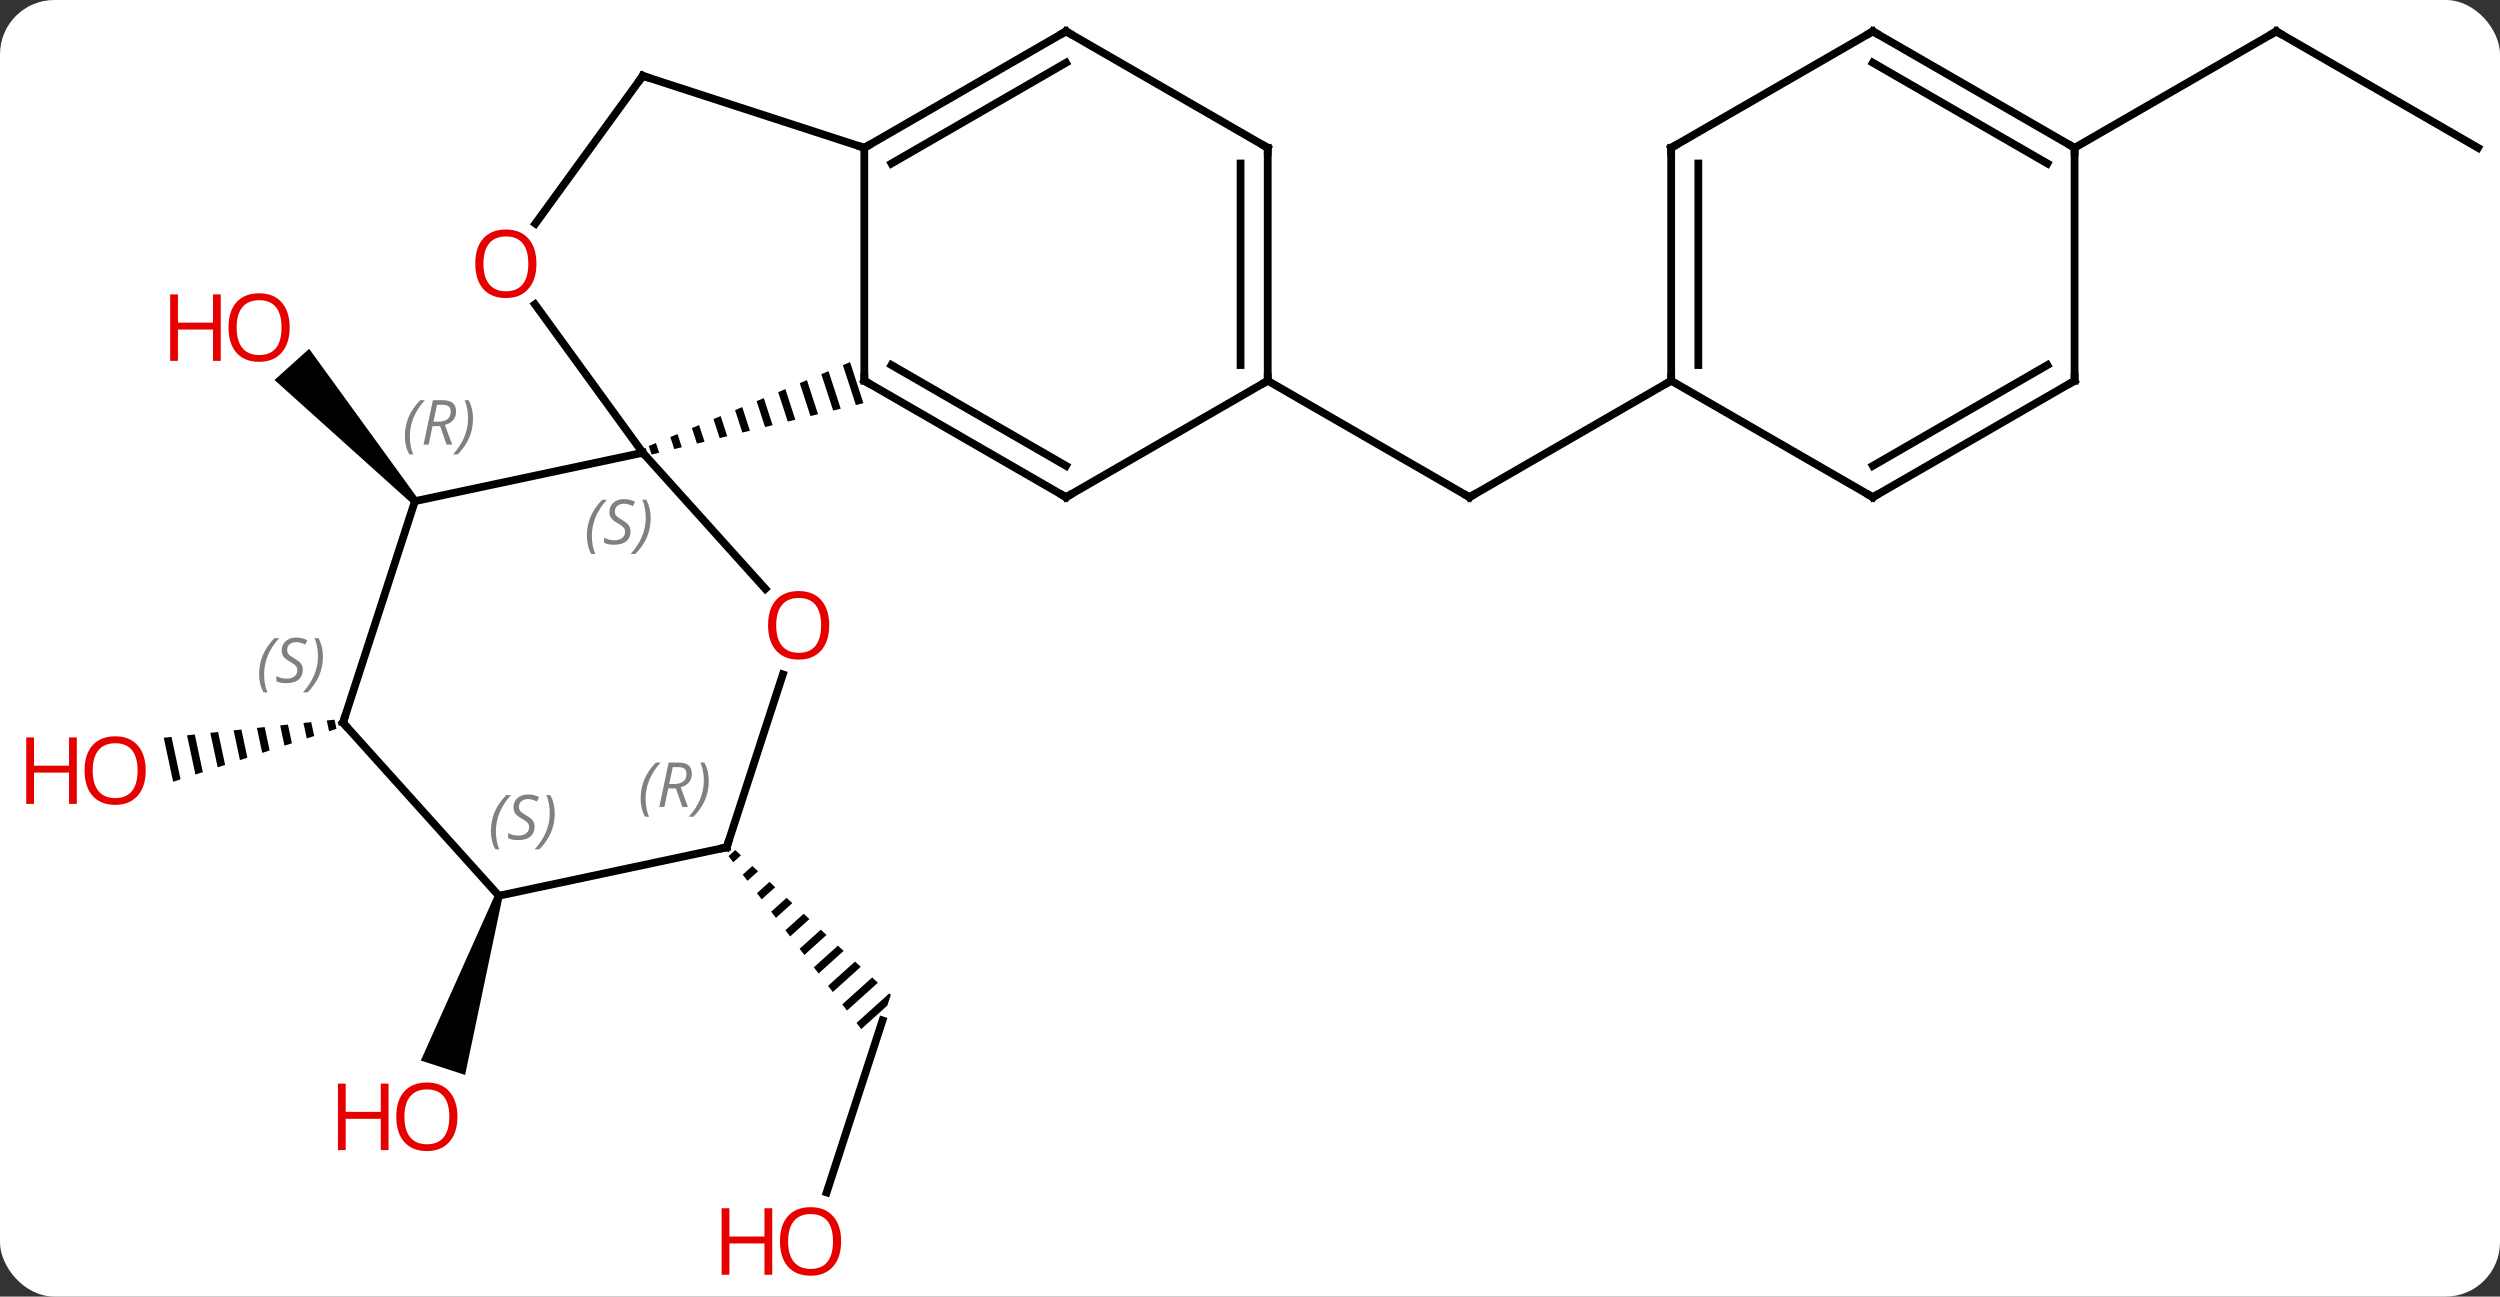 <svg width="322" viewBox="0 0 322 167" style="fill-opacity:1; color-rendering:auto; color-interpolation:auto; text-rendering:auto; stroke:black; stroke-linecap:square; stroke-miterlimit:10; shape-rendering:auto; stroke-opacity:1; fill:black; stroke-dasharray:none; font-weight:normal; stroke-width:1; font-family:'Open Sans'; font-style:normal; stroke-linejoin:miter; font-size:12; stroke-dashoffset:0; image-rendering:auto;" height="167" class="cas-substance-image" xmlns:xlink="http://www.w3.org/1999/xlink" xmlns="http://www.w3.org/2000/svg"><rect x="0" y="0" width="322" height="167" fill="#333333" stroke="none"/><svg class="cas-substance-single-component"><rect y="0" x="0" width="322" stroke="none" ry="7" rx="7" height="167" fill="white" class="cas-substance-group"/><svg y="0" x="0" width="322" viewBox="0 0 322 167" style="fill:black;" height="167" class="cas-substance-single-component-image"><svg><g><g transform="translate(167,82)" style="text-rendering:geometricPrecision; color-rendering:optimizeQuality; color-interpolation:linearRGB; stroke-linecap:butt; image-rendering:optimizeQuality;"><path style="stroke:none;" d="M-113.181 -17.789 L-113.924 -17.119 L-131.642 -33.058 L-127.184 -37.073 Z"/><line y2="71.582" y1="49.431" x2="-60.528" x1="-53.331" style="fill:none;"/><path style="stroke:none;" d="M-72.3 27.485 L-73.167 28.266 L-73.167 28.266 L-72.557 29.062 L-71.565 28.169 L-71.565 28.169 L-72.3 27.485 ZM-70.096 29.537 L-71.336 30.654 L-70.725 31.449 L-70.725 31.449 L-69.361 30.22 L-70.096 29.537 ZM-67.891 31.588 L-69.504 33.041 L-68.894 33.837 L-68.894 33.837 L-67.157 32.272 L-67.891 31.588 ZM-65.687 33.64 L-67.673 35.428 L-67.062 36.224 L-67.062 36.224 L-64.953 34.323 L-64.953 34.323 L-65.687 33.64 ZM-63.483 35.691 L-65.841 37.815 L-65.231 38.611 L-62.748 36.375 L-62.748 36.375 L-63.483 35.691 ZM-61.279 37.743 L-64.01 40.202 L-63.399 40.998 L-63.399 40.998 L-60.544 38.426 L-60.544 38.426 L-61.279 37.743 ZM-59.075 39.794 L-62.178 42.59 L-62.178 42.59 L-61.568 43.385 L-61.568 43.385 L-58.34 40.478 L-58.34 40.478 L-59.075 39.794 ZM-56.871 41.846 L-60.347 44.977 L-60.347 44.977 L-59.736 45.772 L-56.136 42.529 L-56.871 41.846 ZM-54.666 43.897 L-58.515 47.364 L-57.905 48.16 L-53.932 44.581 L-54.666 43.897 ZM-52.462 45.949 L-56.684 49.751 L-56.684 49.751 L-56.073 50.547 L-56.073 50.547 L-52.709 47.516 L-52.261 46.136 L-52.261 46.136 L-52.462 45.949 Z"/><path style="stroke:none;" d="M-123.915 10.695 L-124.915 10.8 L-124.62 12.184 L-123.663 11.874 L-123.915 10.695 ZM-126.914 11.012 L-127.914 11.118 L-127.489 13.113 L-126.532 12.803 L-126.914 11.012 ZM-129.914 11.33 L-130.913 11.436 L-130.357 14.043 L-129.401 13.733 L-129.914 11.33 ZM-132.913 11.648 L-133.913 11.754 L-133.226 14.972 L-132.27 14.662 L-132.27 14.662 L-132.913 11.648 ZM-135.912 11.965 L-136.912 12.071 L-136.095 15.902 L-135.138 15.592 L-135.912 11.965 ZM-138.911 12.283 L-139.911 12.389 L-138.964 16.831 L-138.007 16.521 L-138.911 12.283 ZM-141.911 12.601 L-142.91 12.707 L-141.832 17.76 L-140.876 17.451 L-141.911 12.601 ZM-144.91 12.918 L-145.91 13.024 L-144.701 18.69 L-143.745 18.38 L-144.91 12.918 Z"/><line y2="-32.961" y1="-17.961" x2="-3.717" x1="22.266" style="fill:none;"/><line y2="-32.961" y1="-17.961" x2="48.246" x1="22.266" style="fill:none;"/><path style="stroke:none;" d="M-103.225 33.218 L-102.275 33.526 L-107.094 56.453 L-112.801 54.599 Z"/><line y2="-62.961" y1="-77.961" x2="152.169" x1="126.189" style="fill:none;"/><line y2="-62.961" y1="-77.961" x2="100.206" x1="126.189" style="fill:none;"/><path style="stroke:none;" d="M-57.51 -35.352 L-58.436 -34.966 L-58.436 -34.966 L-56.766 -29.831 L-56.766 -29.831 L-55.791 -30.067 L-55.791 -30.067 L-57.51 -35.352 ZM-60.288 -34.195 L-61.214 -33.809 L-61.214 -33.809 L-59.69 -29.122 L-58.715 -29.358 L-60.288 -34.195 ZM-63.066 -33.038 L-63.992 -32.652 L-62.614 -28.413 L-62.614 -28.413 L-61.639 -28.65 L-61.639 -28.65 L-63.066 -33.038 ZM-65.844 -31.881 L-66.77 -31.495 L-65.537 -27.705 L-64.563 -27.941 L-65.844 -31.881 ZM-68.622 -30.724 L-69.548 -30.338 L-68.461 -26.996 L-68.461 -26.996 L-67.487 -27.232 L-67.487 -27.232 L-68.622 -30.724 ZM-71.4 -29.566 L-72.326 -29.181 L-71.385 -26.287 L-71.385 -26.287 L-70.41 -26.523 L-71.4 -29.566 ZM-74.178 -28.409 L-75.104 -28.024 L-74.309 -25.578 L-73.334 -25.814 L-73.334 -25.814 L-74.178 -28.409 ZM-76.956 -27.252 L-77.882 -26.866 L-77.882 -26.866 L-77.233 -24.869 L-77.233 -24.869 L-76.258 -25.106 L-76.258 -25.106 L-76.956 -27.252 ZM-79.734 -26.095 L-80.66 -25.709 L-80.66 -25.709 L-80.156 -24.161 L-79.182 -24.397 L-79.734 -26.095 ZM-82.512 -24.938 L-83.438 -24.552 L-83.438 -24.552 L-83.08 -23.452 L-83.08 -23.452 L-82.106 -23.688 L-82.106 -23.688 L-82.512 -24.938 Z"/><line y2="-6.159" y1="-23.691" x2="-68.424" x1="-84.21" style="fill:none;"/><line y2="-42.802" y1="-23.691" x2="-98.095" x1="-84.21" style="fill:none;"/><line y2="-17.454" y1="-23.691" x2="-113.553" x1="-84.21" style="fill:none;"/><line y2="-62.961" y1="-32.961" x2="-55.677" x1="-55.677" style="fill:none;"/><line y2="-17.961" y1="-32.961" x2="-29.697" x1="-55.677" style="fill:none;"/><line y2="-22.003" y1="-34.982" x2="-29.697" x1="-52.177" style="fill:none;"/><line y2="27.135" y1="4.859" x2="-73.407" x1="-66.167" style="fill:none;"/><line y2="-72.231" y1="-53.198" x2="-84.21" x1="-98.039" style="fill:none;"/><line y2="11.079" y1="-17.454" x2="-122.823" x1="-113.553" style="fill:none;"/><line y2="-72.231" y1="-62.961" x2="-84.21" x1="-55.677" style="fill:none;"/><line y2="-77.961" y1="-62.961" x2="-29.697" x1="-55.677" style="fill:none;"/><line y2="-73.919" y1="-60.94" x2="-29.697" x1="-52.177" style="fill:none;"/><line y2="-32.961" y1="-17.961" x2="-3.717" x1="-29.697" style="fill:none;"/><line y2="33.372" y1="27.135" x2="-102.75" x1="-73.407" style="fill:none;"/><line y2="33.372" y1="11.079" x2="-102.75" x1="-122.823" style="fill:none;"/><line y2="-62.961" y1="-77.961" x2="-3.717" x1="-29.697" style="fill:none;"/><line y2="-62.961" y1="-32.961" x2="-3.717" x1="-3.717" style="fill:none;"/><line y2="-60.94" y1="-34.982" x2="-7.217" x1="-7.217" style="fill:none;"/><line y2="-62.961" y1="-32.961" x2="48.246" x1="48.246" style="fill:none;"/><line y2="-60.94" y1="-34.982" x2="51.746" x1="51.746" style="fill:none;"/><line y2="-17.961" y1="-32.961" x2="74.226" x1="48.246" style="fill:none;"/><line y2="-77.961" y1="-62.961" x2="74.226" x1="48.246" style="fill:none;"/><line y2="-32.961" y1="-17.961" x2="100.206" x1="74.226" style="fill:none;"/><line y2="-34.982" y1="-22.003" x2="96.706" x1="74.226" style="fill:none;"/><line y2="-62.961" y1="-77.961" x2="100.206" x1="74.226" style="fill:none;"/><line y2="-60.94" y1="-73.919" x2="96.706" x1="74.226" style="fill:none;"/><line y2="-62.961" y1="-32.961" x2="100.206" x1="100.206" style="fill:none;"/></g><g transform="translate(167,82)" style="fill:rgb(230,0,0); text-rendering:geometricPrecision; color-rendering:optimizeQuality; image-rendering:optimizeQuality; font-family:'Open Sans'; stroke:rgb(230,0,0); color-interpolation:linearRGB;"><path style="stroke:none;" d="M-129.691 -39.817 Q-129.691 -37.755 -130.731 -36.575 Q-131.77 -35.395 -133.613 -35.395 Q-135.504 -35.395 -136.535 -36.559 Q-137.566 -37.724 -137.566 -39.833 Q-137.566 -41.927 -136.535 -43.075 Q-135.504 -44.224 -133.613 -44.224 Q-131.754 -44.224 -130.723 -43.052 Q-129.691 -41.88 -129.691 -39.817 ZM-136.52 -39.817 Q-136.52 -38.083 -135.777 -37.177 Q-135.035 -36.27 -133.613 -36.27 Q-132.191 -36.27 -131.465 -37.169 Q-130.738 -38.067 -130.738 -39.817 Q-130.738 -41.552 -131.465 -42.442 Q-132.191 -43.333 -133.613 -43.333 Q-135.035 -43.333 -135.777 -42.434 Q-136.52 -41.536 -136.52 -39.817 Z"/><path style="stroke:none;" d="M-138.566 -35.52 L-139.566 -35.52 L-139.566 -39.552 L-144.082 -39.552 L-144.082 -35.52 L-145.082 -35.52 L-145.082 -44.083 L-144.082 -44.083 L-144.082 -40.442 L-139.566 -40.442 L-139.566 -44.083 L-138.566 -44.083 L-138.566 -35.52 Z"/><path style="stroke:none;" d="M-58.663 77.891 Q-58.663 79.953 -59.703 81.133 Q-60.742 82.313 -62.585 82.313 Q-64.476 82.313 -65.507 81.148 Q-66.538 79.984 -66.538 77.875 Q-66.538 75.781 -65.507 74.633 Q-64.476 73.484 -62.585 73.484 Q-60.726 73.484 -59.695 74.656 Q-58.663 75.828 -58.663 77.891 ZM-65.492 77.891 Q-65.492 79.625 -64.749 80.531 Q-64.007 81.438 -62.585 81.438 Q-61.163 81.438 -60.437 80.539 Q-59.71 79.641 -59.71 77.891 Q-59.71 76.156 -60.437 75.266 Q-61.163 74.375 -62.585 74.375 Q-64.007 74.375 -64.749 75.273 Q-65.492 76.172 -65.492 77.891 Z"/><path style="stroke:none;" d="M-67.538 82.188 L-68.538 82.188 L-68.538 78.156 L-73.054 78.156 L-73.054 82.188 L-74.054 82.188 L-74.054 73.625 L-73.054 73.625 L-73.054 77.266 L-68.538 77.266 L-68.538 73.625 L-67.538 73.625 L-67.538 82.188 Z"/><path style="stroke:none;" d="M-148.232 17.246 Q-148.232 19.308 -149.271 20.488 Q-150.31 21.668 -152.153 21.668 Q-154.044 21.668 -155.075 20.503 Q-156.107 19.339 -156.107 17.23 Q-156.107 15.136 -155.075 13.988 Q-154.044 12.839 -152.153 12.839 Q-150.294 12.839 -149.263 14.011 Q-148.232 15.183 -148.232 17.246 ZM-155.06 17.246 Q-155.06 18.98 -154.317 19.886 Q-153.575 20.793 -152.153 20.793 Q-150.732 20.793 -150.005 19.894 Q-149.278 18.996 -149.278 17.246 Q-149.278 15.511 -150.005 14.621 Q-150.732 13.73 -152.153 13.73 Q-153.575 13.73 -154.317 14.629 Q-155.06 15.527 -155.06 17.246 Z"/><path style="stroke:none;" d="M-157.107 21.543 L-158.107 21.543 L-158.107 17.511 L-162.622 17.511 L-162.622 21.543 L-163.622 21.543 L-163.622 12.98 L-162.622 12.98 L-162.622 16.621 L-158.107 16.621 L-158.107 12.98 L-157.107 12.98 L-157.107 21.543 Z"/></g><g transform="translate(167,82)" style="stroke-linecap:butt; text-rendering:geometricPrecision; color-rendering:optimizeQuality; image-rendering:optimizeQuality; font-family:'Open Sans'; color-interpolation:linearRGB; stroke-miterlimit:5;"><path style="fill:none;" d="M21.833 -18.211 L22.266 -17.961 L22.699 -18.211"/><path style="fill:rgb(230,0,0); stroke:none;" d="M-108.082 61.835 Q-108.082 63.897 -109.122 65.077 Q-110.161 66.257 -112.004 66.257 Q-113.895 66.257 -114.926 65.093 Q-115.957 63.928 -115.957 61.819 Q-115.957 59.725 -114.926 58.577 Q-113.895 57.428 -112.004 57.428 Q-110.145 57.428 -109.114 58.6 Q-108.082 59.772 -108.082 61.835 ZM-114.911 61.835 Q-114.911 63.569 -114.168 64.475 Q-113.426 65.382 -112.004 65.382 Q-110.582 65.382 -109.856 64.483 Q-109.129 63.585 -109.129 61.835 Q-109.129 60.1 -109.856 59.21 Q-110.582 58.319 -112.004 58.319 Q-113.426 58.319 -114.168 59.218 Q-114.911 60.116 -114.911 61.835 Z"/><path style="fill:rgb(230,0,0); stroke:none;" d="M-116.957 66.132 L-117.957 66.132 L-117.957 62.1 L-122.473 62.1 L-122.473 66.132 L-123.473 66.132 L-123.473 57.569 L-122.473 57.569 L-122.473 61.21 L-117.957 61.21 L-117.957 57.569 L-116.957 57.569 L-116.957 66.132 Z"/><path style="fill:none;" d="M126.622 -77.711 L126.189 -77.961 L125.756 -77.711"/></g><g transform="translate(167,82)" style="stroke-linecap:butt; font-size:8.4px; fill:gray; text-rendering:geometricPrecision; image-rendering:optimizeQuality; color-rendering:optimizeQuality; font-family:'Open Sans'; font-style:italic; stroke:gray; color-interpolation:linearRGB; stroke-miterlimit:5;"><path style="stroke:none;" d="M-91.409 -12.977 Q-91.409 -14.305 -90.94 -15.43 Q-90.471 -16.555 -89.44 -17.634 L-88.831 -17.634 Q-89.799 -16.571 -90.284 -15.399 Q-90.768 -14.227 -90.768 -12.993 Q-90.768 -11.665 -90.331 -10.649 L-90.846 -10.649 Q-91.409 -11.68 -91.409 -12.977 ZM-85.786 -13.571 Q-85.786 -12.743 -86.333 -12.29 Q-86.88 -11.837 -87.88 -11.837 Q-88.286 -11.837 -88.599 -11.891 Q-88.911 -11.946 -89.192 -12.087 L-89.192 -12.743 Q-88.567 -12.415 -87.864 -12.415 Q-87.239 -12.415 -86.864 -12.712 Q-86.489 -13.008 -86.489 -13.524 Q-86.489 -13.837 -86.692 -14.063 Q-86.895 -14.29 -87.458 -14.618 Q-88.052 -14.946 -88.278 -15.274 Q-88.505 -15.602 -88.505 -16.055 Q-88.505 -16.79 -87.989 -17.251 Q-87.474 -17.712 -86.63 -17.712 Q-86.255 -17.712 -85.919 -17.634 Q-85.583 -17.555 -85.208 -17.384 L-85.474 -16.79 Q-85.724 -16.946 -86.044 -17.032 Q-86.364 -17.118 -86.63 -17.118 Q-87.161 -17.118 -87.481 -16.845 Q-87.802 -16.571 -87.802 -16.102 Q-87.802 -15.899 -87.731 -15.751 Q-87.661 -15.602 -87.52 -15.47 Q-87.38 -15.337 -86.958 -15.087 Q-86.395 -14.743 -86.192 -14.548 Q-85.989 -14.352 -85.888 -14.118 Q-85.786 -13.883 -85.786 -13.571 ZM-83.192 -15.29 Q-83.192 -13.962 -83.668 -12.829 Q-84.145 -11.696 -85.16 -10.649 L-85.77 -10.649 Q-83.832 -12.805 -83.832 -15.29 Q-83.832 -16.618 -84.27 -17.634 L-83.754 -17.634 Q-83.192 -16.571 -83.192 -15.29 Z"/><path style="fill:none; stroke:black;" d="M-55.677 -33.461 L-55.677 -32.961 L-55.244 -32.711"/></g><g transform="translate(167,82)" style="stroke-linecap:butt; fill:rgb(230,0,0); text-rendering:geometricPrecision; color-rendering:optimizeQuality; image-rendering:optimizeQuality; font-family:'Open Sans'; stroke:rgb(230,0,0); color-interpolation:linearRGB; stroke-miterlimit:5;"><path style="stroke:none;" d="M-60.197 -1.465 Q-60.197 0.597 -61.236 1.777 Q-62.275 2.957 -64.118 2.957 Q-66.009 2.957 -67.04 1.792 Q-68.072 0.628 -68.072 -1.481 Q-68.072 -3.575 -67.04 -4.723 Q-66.009 -5.872 -64.118 -5.872 Q-62.259 -5.872 -61.228 -4.7 Q-60.197 -3.528 -60.197 -1.465 ZM-67.025 -1.465 Q-67.025 0.269 -66.282 1.175 Q-65.54 2.082 -64.118 2.082 Q-62.697 2.082 -61.97 1.183 Q-61.243 0.285 -61.243 -1.465 Q-61.243 -3.2 -61.97 -4.09 Q-62.697 -4.981 -64.118 -4.981 Q-65.54 -4.981 -66.282 -4.082 Q-67.025 -3.184 -67.025 -1.465 Z"/><path style="stroke:none;" d="M-97.906 -48.031 Q-97.906 -45.969 -98.946 -44.789 Q-99.985 -43.609 -101.828 -43.609 Q-103.719 -43.609 -104.75 -44.773 Q-105.781 -45.938 -105.781 -48.047 Q-105.781 -50.141 -104.75 -51.289 Q-103.719 -52.438 -101.828 -52.438 Q-99.969 -52.438 -98.938 -51.266 Q-97.906 -50.094 -97.906 -48.031 ZM-104.735 -48.031 Q-104.735 -46.297 -103.992 -45.391 Q-103.25 -44.484 -101.828 -44.484 Q-100.406 -44.484 -99.68 -45.383 Q-98.953 -46.281 -98.953 -48.031 Q-98.953 -49.766 -99.68 -50.656 Q-100.406 -51.547 -101.828 -51.547 Q-103.25 -51.547 -103.992 -50.648 Q-104.735 -49.75 -104.735 -48.031 Z"/></g><g transform="translate(167,82)" style="stroke-linecap:butt; font-size:8.4px; fill:gray; text-rendering:geometricPrecision; image-rendering:optimizeQuality; color-rendering:optimizeQuality; font-family:'Open Sans'; font-style:italic; stroke:gray; color-interpolation:linearRGB; stroke-miterlimit:5;"><path style="stroke:none;" d="M-114.851 -25.8 Q-114.851 -27.128 -114.382 -28.253 Q-113.914 -29.378 -112.882 -30.457 L-112.273 -30.457 Q-113.242 -29.394 -113.726 -28.222 Q-114.211 -27.05 -114.211 -25.816 Q-114.211 -24.488 -113.773 -23.472 L-114.289 -23.472 Q-114.851 -24.503 -114.851 -25.8 ZM-111.291 -27.113 L-111.791 -24.738 L-112.447 -24.738 L-111.244 -30.457 L-109.994 -30.457 Q-108.26 -30.457 -108.26 -29.019 Q-108.26 -27.66 -109.697 -27.269 L-108.76 -24.738 L-109.479 -24.738 L-110.307 -27.113 L-111.291 -27.113 ZM-110.713 -29.863 Q-111.104 -27.941 -111.166 -27.691 L-110.51 -27.691 Q-109.76 -27.691 -109.354 -28.019 Q-108.947 -28.347 -108.947 -28.972 Q-108.947 -29.441 -109.205 -29.652 Q-109.463 -29.863 -110.057 -29.863 L-110.713 -29.863 ZM-106.074 -28.113 Q-106.074 -26.785 -106.55 -25.652 Q-107.027 -24.519 -108.043 -23.472 L-108.652 -23.472 Q-106.715 -25.628 -106.715 -28.113 Q-106.715 -29.441 -107.152 -30.457 L-106.636 -30.457 Q-106.074 -29.394 -106.074 -28.113 Z"/><path style="fill:none; stroke:black;" d="M-55.244 -63.211 L-55.677 -62.961 L-56.153 -63.115"/><path style="fill:none; stroke:black;" d="M-30.13 -18.211 L-29.697 -17.961 L-29.264 -18.211"/><path style="fill:none; stroke:black;" d="M-73.252 26.66 L-73.407 27.135 L-73.896 27.239"/><path style="stroke:none;" d="M-84.486 20.867 Q-84.486 19.538 -84.017 18.413 Q-83.548 17.288 -82.517 16.21 L-81.908 16.21 Q-82.876 17.273 -83.361 18.445 Q-83.845 19.617 -83.845 20.851 Q-83.845 22.179 -83.408 23.195 L-83.923 23.195 Q-84.486 22.163 -84.486 20.867 ZM-80.926 19.554 L-81.426 21.929 L-82.082 21.929 L-80.879 16.21 L-79.629 16.21 Q-77.894 16.21 -77.894 17.648 Q-77.894 19.007 -79.332 19.398 L-78.394 21.929 L-79.113 21.929 L-79.941 19.554 L-80.926 19.554 ZM-80.348 16.804 Q-80.738 18.726 -80.801 18.976 L-80.144 18.976 Q-79.394 18.976 -78.988 18.648 Q-78.582 18.32 -78.582 17.695 Q-78.582 17.226 -78.84 17.015 Q-79.098 16.804 -79.691 16.804 L-80.348 16.804 ZM-75.709 18.554 Q-75.709 19.882 -76.185 21.015 Q-76.662 22.148 -77.677 23.195 L-78.287 23.195 Q-76.349 21.038 -76.349 18.554 Q-76.349 17.226 -76.787 16.21 L-76.271 16.21 Q-75.709 17.273 -75.709 18.554 Z"/><path style="fill:none; stroke:black;" d="M-84.504 -71.826 L-84.21 -72.231 L-83.734 -72.076"/><path style="fill:none; stroke:black;" d="M-122.668 10.604 L-122.823 11.079 L-122.488 11.451"/><path style="stroke:none;" d="M-133.623 4.851 Q-133.623 3.523 -133.154 2.398 Q-132.686 1.273 -131.654 0.195 L-131.045 0.195 Q-132.014 1.257 -132.498 2.429 Q-132.982 3.601 -132.982 4.835 Q-132.982 6.163 -132.545 7.179 L-133.061 7.179 Q-133.623 6.148 -133.623 4.851 ZM-128.001 4.257 Q-128.001 5.085 -128.547 5.538 Q-129.094 5.992 -130.094 5.992 Q-130.501 5.992 -130.813 5.937 Q-131.126 5.882 -131.407 5.742 L-131.407 5.085 Q-130.782 5.413 -130.079 5.413 Q-129.454 5.413 -129.079 5.117 Q-128.704 4.82 -128.704 4.304 Q-128.704 3.992 -128.907 3.765 Q-129.11 3.538 -129.672 3.21 Q-130.266 2.882 -130.493 2.554 Q-130.719 2.226 -130.719 1.773 Q-130.719 1.038 -130.204 0.578 Q-129.688 0.117 -128.844 0.117 Q-128.469 0.117 -128.133 0.195 Q-127.797 0.273 -127.422 0.445 L-127.688 1.038 Q-127.938 0.882 -128.258 0.796 Q-128.579 0.71 -128.844 0.71 Q-129.376 0.71 -129.696 0.984 Q-130.016 1.257 -130.016 1.726 Q-130.016 1.929 -129.946 2.078 Q-129.876 2.226 -129.735 2.359 Q-129.594 2.492 -129.172 2.742 Q-128.61 3.085 -128.407 3.281 Q-128.204 3.476 -128.102 3.71 Q-128.001 3.945 -128.001 4.257 ZM-125.406 2.538 Q-125.406 3.867 -125.883 4.999 Q-126.359 6.132 -127.375 7.179 L-127.984 7.179 Q-126.047 5.023 -126.047 2.538 Q-126.047 1.21 -126.484 0.195 L-125.969 0.195 Q-125.406 1.257 -125.406 2.538 Z"/><path style="fill:none; stroke:black;" d="M-30.13 -77.711 L-29.697 -77.961 L-29.264 -77.711"/><path style="fill:none; stroke:black;" d="M-3.717 -33.461 L-3.717 -32.961 L-4.15 -32.711"/><path style="stroke:none;" d="M-103.768 25.064 Q-103.768 23.736 -103.3 22.611 Q-102.831 21.486 -101.8 20.408 L-101.19 20.408 Q-102.159 21.471 -102.643 22.643 Q-103.128 23.814 -103.128 25.049 Q-103.128 26.377 -102.69 27.393 L-103.206 27.393 Q-103.768 26.361 -103.768 25.064 ZM-98.146 24.471 Q-98.146 25.299 -98.693 25.752 Q-99.24 26.205 -100.24 26.205 Q-100.646 26.205 -100.958 26.151 Q-101.271 26.096 -101.552 25.955 L-101.552 25.299 Q-100.927 25.627 -100.224 25.627 Q-99.599 25.627 -99.224 25.33 Q-98.849 25.033 -98.849 24.518 Q-98.849 24.205 -99.052 23.979 Q-99.255 23.752 -99.818 23.424 Q-100.412 23.096 -100.638 22.768 Q-100.865 22.439 -100.865 21.986 Q-100.865 21.252 -100.349 20.791 Q-99.833 20.33 -98.99 20.33 Q-98.615 20.33 -98.279 20.408 Q-97.943 20.486 -97.568 20.658 L-97.833 21.252 Q-98.083 21.096 -98.404 21.01 Q-98.724 20.924 -98.99 20.924 Q-99.521 20.924 -99.841 21.197 Q-100.162 21.471 -100.162 21.939 Q-100.162 22.143 -100.091 22.291 Q-100.021 22.439 -99.88 22.572 Q-99.74 22.705 -99.318 22.955 Q-98.755 23.299 -98.552 23.494 Q-98.349 23.689 -98.247 23.924 Q-98.146 24.158 -98.146 24.471 ZM-95.551 22.752 Q-95.551 24.08 -96.028 25.213 Q-96.504 26.346 -97.52 27.393 L-98.129 27.393 Q-96.192 25.236 -96.192 22.752 Q-96.192 21.424 -96.629 20.408 L-96.114 20.408 Q-95.551 21.471 -95.551 22.752 Z"/><path style="fill:none; stroke:black;" d="M-4.15 -63.211 L-3.717 -62.961 L-3.717 -62.461"/><path style="fill:none; stroke:black;" d="M48.246 -33.461 L48.246 -32.961 L47.813 -32.711"/><path style="fill:none; stroke:black;" d="M48.246 -62.461 L48.246 -62.961 L48.679 -63.211"/><path style="fill:none; stroke:black;" d="M73.793 -18.211 L74.226 -17.961 L74.659 -18.211"/><path style="fill:none; stroke:black;" d="M73.793 -77.711 L74.226 -77.961 L74.659 -77.711"/><path style="fill:none; stroke:black;" d="M99.773 -32.711 L100.206 -32.961 L100.206 -33.461"/><path style="fill:none; stroke:black;" d="M99.773 -63.211 L100.206 -62.961 L100.206 -62.461"/></g></g></svg></svg></svg></svg>